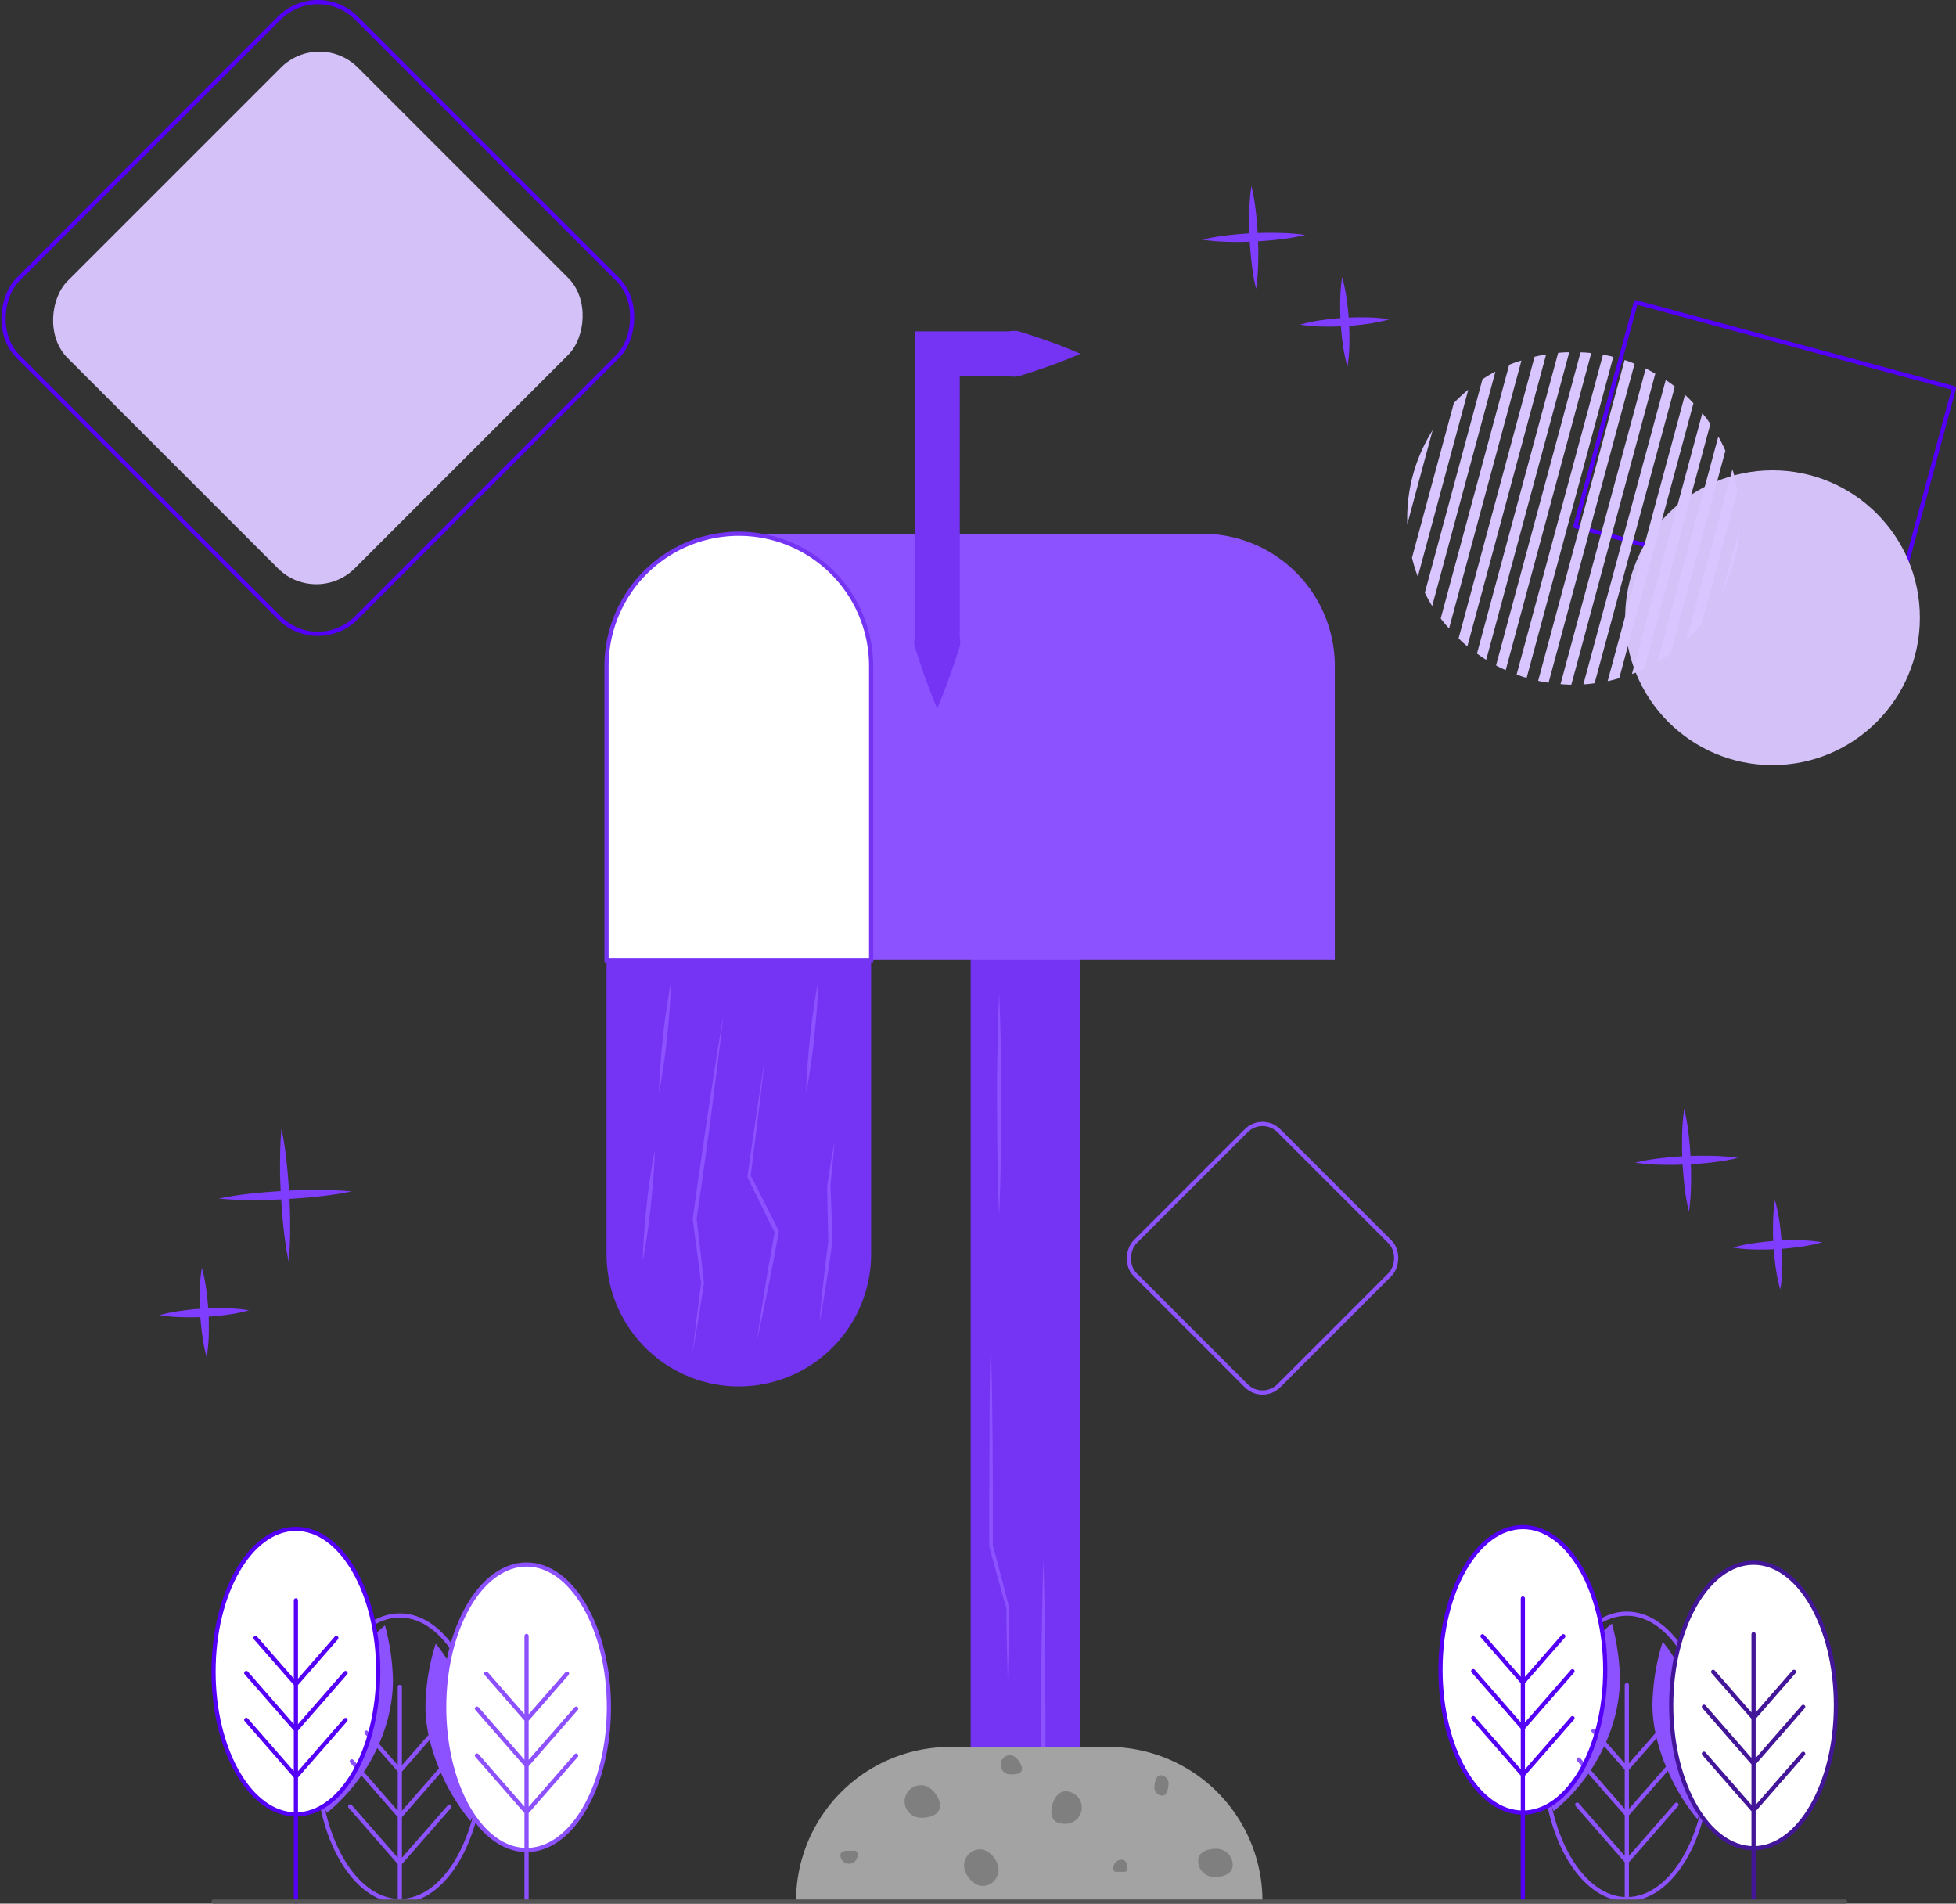 <svg xmlns="http://www.w3.org/2000/svg" viewBox="0 0 467.35 454.74" id="nomessages"><rect x="0" y="0" width="467.35" height="454.74" fill="#333333" stroke="none"/><g data-name="Layer 2" fill="#000000" class="color000000 svgShape"><g data-name="Layer 1" fill="#000000" class="color000000 svgShape"><path fill="none" stroke="#5400f8" stroke-linecap="round" stroke-linejoin="round" d="M382.26 81.52h78.73v55.44h-78.73z" transform="rotate(-164.89 421.63 109.23)" class="colorStroke008ef8 svgStroke"></path><circle cx="423.51" cy="147.56" r="35.21" fill="#d3c1f7" class="colorc1e3f7 svgShape"></circle><path fill="#7534f4" d="M231.92 211.64h26.22v242.7h-26.22z" class="colorf46534 svgShape"></path><path fill="#8d52ff" d="M318.93 229.34h-174v-70.22a31.62 31.62 0 0 1 31.62-31.62h110.77a31.62 31.62 0 0 1 31.61 31.62v70.22Z" class="colorffcd52 svgShape"></path><path fill="#ffffff" stroke="#7534f4" stroke-miterlimit="10" d="M208.14 229.34h-63.22v-70.22a31.62 31.62 0 0 1 31.61-31.62 31.62 31.62 0 0 1 31.61 31.62Z" class="colorffffff svgShape colorStrokef46534 svgStroke"></path><rect width="48.59" height="48.59" x="277.36" y="276.26" fill="none" stroke="#8d52ff" stroke-linecap="round" stroke-linejoin="round" rx="5.52" transform="rotate(45 301.654 300.56)" class="colorStrokeffcd52 svgStroke"></rect><rect width="97.06" height="98.1" x="27.42" y="26.9" fill="#d3c1f7" rx="13" transform="rotate(45 75.95 75.95)" class="colorc1e3f7 svgShape"></rect><rect width="114.32" height="114.32" x="18.79" y="18.79" fill="none" stroke="#5400f8" stroke-linecap="round" stroke-linejoin="round" rx="13" transform="rotate(45 75.95 75.95)" class="colorStroke008ef8 svgStroke"></rect><path fill="#7f3dff" d="M67.26 269.6a79 79 0 0 1 1.2 7.88c.31 2.64.49 5.28.65 7.92s.23 5.29.21 7.94a79.15 79.15 0 0 1-.35 8 79.63 79.63 0 0 1-1.21-7.89c-.3-2.64-.48-5.28-.64-7.92s-.23-5.29-.21-7.94.09-5.33.35-7.99Z" class="color0850ec svgShape"></path><path fill="#7f3dff" d="M84 284.6a76.15 76.15 0 0 1-7.88 1.2c-2.64.31-5.28.49-7.92.65s-5.29.23-7.94.21a79.15 79.15 0 0 1-8-.35 79.63 79.63 0 0 1 7.89-1.21c2.64-.3 5.28-.48 7.92-.64s5.29-.22 7.94-.21 5.3.08 7.99.35ZM48.23 302.85a37.7 37.7 0 0 1 1.07 5.3c.24 1.77.41 3.54.51 5.32s.11 3.57.07 5.35a36.63 36.63 0 0 1-.5 5.39 36.56 36.56 0 0 1-1.06-5.3 63.622 63.622 0 0 1-.57-10.68 37.73 37.73 0 0 1 .48-5.38Z" class="color0850ec svgShape"></path><path fill="#7f3dff" d="M59.49 313a38 38 0 0 1-5.3 1.07c-1.77.24-3.55.41-5.33.51s-3.56.11-5.35.06a36.35 36.35 0 0 1-5.38-.49 36.56 36.56 0 0 1 5.3-1.06c1.77-.25 3.55-.42 5.33-.51s3.56-.12 5.35-.07a36.47 36.47 0 0 1 5.38.49ZM311.84 56.13a47.47 47.47 0 0 1-6.1 1.06c-2 .24-4.09.41-6.13.51s-4.1.11-6.16.06a49.49 49.49 0 0 1-6.17-.5 47.47 47.47 0 0 1 6.1-1.06c2-.24 4.09-.41 6.13-.5s4.1-.11 6.16-.06a47.63 47.63 0 0 1 6.17.49Z" class="color0850ec svgShape"></path><path fill="#7f3dff" d="M300.12 69a47.62 47.62 0 0 1-1.06-6.11q-.36-3.06-.5-6.13c-.1-2.05-.11-4.1-.06-6.15a48 48 0 0 1 .5-6.18 47.93 47.93 0 0 1 1.06 6.11q.36 3.06.5 6.13t.06 6.15a49.65 49.65 0 0 1-.5 6.18ZM320.68 66.23a36.54 36.54 0 0 1 1.09 5.29c.25 1.77.44 3.55.54 5.33s.14 3.56.1 5.35a36.29 36.29 0 0 1-.46 5.38 37.67 37.67 0 0 1-1.1-5.29c-.25-1.77-.43-3.54-.53-5.32s-.14-3.57-.1-5.35a36.54 36.54 0 0 1 .46-5.39Z" class="color0850ec svgShape"></path><path fill="#7f3dff" d="M332 76.27a36.54 36.54 0 0 1-5.29 1.09c-1.77.26-3.55.44-5.33.54s-3.56.14-5.35.1a36.41 36.41 0 0 1-5.38-.46 36.27 36.27 0 0 1 5.29-1.09c1.77-.25 3.55-.44 5.32-.54s3.57-.14 5.36-.1a36.41 36.41 0 0 1 5.38.46ZM415.26 276.6a47.93 47.93 0 0 1-6.11 1.06q-3.06.36-6.13.5t-6.15.07a49.8 49.8 0 0 1-6.18-.5 47.93 47.93 0 0 1 6.11-1.06q3.06-.36 6.13-.5c2.05-.1 4.1-.11 6.15-.06a47.79 47.79 0 0 1 6.18.49Z" class="color0850ec svgShape"></path><path fill="#7f3dff" d="M403.54 289.45a47.93 47.93 0 0 1-1.06-6.11q-.36-3.06-.5-6.13t-.06-6.15a47.79 47.79 0 0 1 .49-6.18 47.93 47.93 0 0 1 1.06 6.11c.24 2 .42 4.08.5 6.13s.12 4.1.06 6.15a47.79 47.79 0 0 1-.49 6.18ZM424.09 286.7a37.67 37.67 0 0 1 1.1 5.29c.25 1.77.43 3.55.54 5.33s.14 3.56.1 5.35a36.41 36.41 0 0 1-.46 5.38 36.3 36.3 0 0 1-1.1-5.29c-.25-1.77-.44-3.55-.54-5.33s-.13-3.56-.09-5.35a37.79 37.79 0 0 1 .45-5.38Z" class="color0850ec svgShape"></path><path fill="#7f3dff" d="M435.41 296.74a36.67 36.67 0 0 1-5.3 1.09c-1.77.25-3.54.44-5.32.54s-3.56.14-5.35.1a36.29 36.29 0 0 1-5.38-.46 36.27 36.27 0 0 1 5.29-1.09c1.77-.26 3.54-.44 5.32-.54s3.56-.14 5.35-.1a36.54 36.54 0 0 1 5.39.46Z" class="color0850ec svgShape"></path><path fill="#7534f4" d="M144.92 229.34h63.22v70.22a31.62 31.62 0 0 1-31.61 31.62 31.62 31.62 0 0 1-31.61-31.62Z" class="colorf46534 svgShape"></path><path fill="#8d52ff" d="M199.4 272.81c-.28 3.51-.65 7-1 10.51v-.06c.13 2.22.2 4.43.29 6.65l.19 6.64a.19.19 0 0 1 0 .08c-.44 3.21-.9 6.41-1.42 9.6s-1 6.39-1.65 9.57c.25-3.23.58-6.45.94-9.67s.74-6.42 1.16-9.63v.08l-.17-6.65c0-2.21-.09-4.43-.08-6.65v-.06c.5-3.47 1.07-6.95 1.74-10.41ZM182.68 253.35c-1 9.23-2.18 18.45-3.34 27.67v-.21c1.17 2.18 2.27 4.41 3.4 6.62s2.26 4.42 3.34 6.66a.42.42 0 0 1 0 .29c-.83 4.31-1.6 8.64-2.49 12.94s-1.76 8.6-2.73 12.89q.93-6.53 2-13c.68-4.34 1.5-8.66 2.24-13l.05.3c-1.14-2.21-2.21-4.45-3.31-6.68s-2.2-4.44-3.24-6.7a.39.39 0 0 1 0-.21c1.31-9.2 2.64-18.39 4.08-27.57ZM236.74 320.22c.24 8.18.34 16.36.42 24.54l.06 12.27v12.27-.12l2 7.43 1.91 7.44a.22.22 0 0 1 0 .08l-.13 8.56-.21 8.56-.21-8.56-.13-8.56v.09l-2.08-7.4-2-7.41a.5.5 0 0 1 0-.12c0-4.09-.05-8.18 0-12.27l.06-12.27c-.03-8.17.06-16.35.31-24.53ZM172.84 242.6c-.91 8.14-2 16.25-3 24.36l-1.67 12.16c-.54 4.06-1.15 8.1-1.73 12.15v-.12l.9 7.63.86 7.63v.08l-1.34 8.51-1.41 8.45 1-8.51 1.07-8.49v.09l-1-7.62-1-7.62a.48.48 0 0 1 0-.12c.56-4.05 1.09-8.11 1.7-12.15l1.78-12.19c1.21-8.08 2.45-16.17 3.84-24.24ZM238.73 237.46c.21 4.38.31 8.75.39 13.13s.07 8.75.11 13.13 0 8.75-.11 13.12l-.14 6.57c-.08 2.18-.13 4.37-.25 6.56-.11-2.19-.16-4.38-.24-6.56l-.14-6.57c-.08-4.37-.08-8.75-.12-13.12s0-8.75.12-13.13.18-8.75.38-13.13ZM156.42 274.84c0 2.21-.17 4.41-.33 6.61s-.37 4.39-.59 6.58-.5 4.38-.82 6.56l-.5 3.27c-.2 1.09-.36 2.18-.59 3.26 0-1.11.07-2.21.11-3.31l.21-3.3c.15-2.2.37-4.39.6-6.58s.49-4.38.82-6.56.67-4.37 1.09-6.53ZM195.46 234.67c0 2.21-.17 4.41-.32 6.61s-.37 4.39-.6 6.58-.49 4.38-.82 6.56l-.49 3.27c-.2 1.08-.37 2.17-.6 3.25 0-1.1.07-2.2.11-3.31l.22-3.3c.14-2.2.37-4.39.59-6.58s.5-4.38.82-6.56.63-4.36 1.09-6.52ZM160.31 234.67c0 2.21-.17 4.41-.33 6.61s-.37 4.39-.59 6.58-.5 4.38-.83 6.56l-.49 3.27c-.2 1.08-.37 2.17-.6 3.25 0-1.1.08-2.2.11-3.31l.22-3.3c.15-2.2.37-4.39.59-6.58s.5-4.38.83-6.56.65-4.36 1.09-6.52ZM249.29 372.73c.21 6 .3 12.08.38 18.12s.08 12.08.12 18.12 0 12.08-.11 18.12l-.14 9.06c-.09 3-.13 6-.25 9.06-.11-3-.16-6-.24-9.06l-.14-9.06c-.08-6-.08-12.08-.12-18.12s0-12.08.12-18.12.18-12.08.38-18.12Z" class="colorffcd52 svgShape"></path><path fill="#7534f4" d="M249.58 81.16c-1.43-.49-2.86-1-4.28-1.42-.72-.22-1.43-.48-2.14-.66a7.67 7.67 0 0 0-2.14.07h-22.48v71.56a15.68 15.68 0 0 1-.12 2.65 3.22 3.22 0 0 0 .22 1.32l.43 1.33.86 2.65c1.19 3.53 2.47 7.06 4 10.59 1.5-3.53 2.78-7.06 4-10.59l.86-2.65.43-1.33a3.22 3.22 0 0 0 .22-1.32 15.68 15.68 0 0 1-.12-2.65V89.86H241a7.67 7.67 0 0 0 2.14.07c.71-.19 1.42-.44 2.14-.66 1.42-.44 2.85-.94 4.28-1.42 2.85-1 5.7-2.09 8.56-3.35a114.08 114.08 0 0 0-8.54-3.34Z" class="colorf46534 svgShape"></path><path fill="#d9c5ff" d="m350.82 93.08-12.06 44.69a37.51 37.51 0 0 1-1.39-4.55l10-36.94a34.1 34.1 0 0 1 3.45-3.2ZM342.31 102.75l-6.06 22.45a39.39 39.39 0 0 1 6.06-22.45ZM357.3 88.77l-15.11 56a35.32 35.32 0 0 1-1.75-3.18l13.77-51a28.23 28.23 0 0 1 3.09-1.82ZM363.52 86.12l-17.29 64a27 27 0 0 1-2-2.38l16.36-60.6a24.59 24.59 0 0 1 2.93-1.02ZM369.42 84.66 350.6 154.4a26.68 26.68 0 0 1-2.1-1.9l18.16-67.28a3.69 3.69 0 0 1 .39-.1c.78-.18 1.58-.33 2.37-.46ZM374.94 84.14l-19.84 73.48c-.76-.46-1.49-1-2.21-1.48l19.4-71.85a23.54 23.54 0 0 1 2.65-.15ZM380.2 84.34l-20.44 75.74c-.8-.35-1.56-.71-2.31-1.12l20.19-74.79a21.58 21.58 0 0 1 2.56.17ZM385.46 85.26l-20.7 76.67a21.66 21.66 0 0 1-2.39-.81L383 84.73c.82.14 1.66.27 2.46.53ZM390.55 86.9 370 163.1c-.83-.12-1.65-.26-2.49-.46L388.17 86a21 21 0 0 1 2.38.9ZM395.5 89.25l-20.06 74.31c-.86 0-1.74-.06-2.58-.13L393.22 88c.78.42 1.53.81 2.28 1.25ZM400.17 92.34 381 163.21a22.12 22.12 0 0 1-2.68.27L398 90.78a23.57 23.57 0 0 1 2.17 1.56ZM404.62 96.33 386.89 162c-.68.21-1.36.39-2 .55a7 7 0 0 1-.77.16l18.47-68.4a28 28 0 0 1 2.03 2.02ZM408.66 101.28l-15.8 58.5a26.13 26.13 0 0 1-2.94 1.24l16.82-62.32a23.33 23.33 0 0 1 1.92 2.58ZM412.25 107.68l-13.06 48.38a29 29 0 0 1-3.16 2.05l14.53-53.84a32.75 32.75 0 0 1 1.69 3.41ZM415.15 117.25l-8.62 31.92a31.7 31.7 0 0 1-3.65 3.87l11.05-40.95c.28.91.54 1.87.75 2.82.18.78.32 1.57.47 2.34ZM411.41 141.7l4.22-15.61a39.14 39.14 0 0 1-4.22 15.61Z" class="colorffedc5 svgShape"></path><ellipse cx="388.7" cy="419.57" fill="none" stroke="#8d52ff" stroke-miterlimit="10" rx="19.68" ry="34.1" class="colorStrokeffcd52 svgStroke"></ellipse><path fill="#8d52ff" d="M405.58 434.57c2.8-6.47.69-10.43.69-15 0-9.63-3.23-20.53-9-27.37a52.77 52.77 0 0 0-2.45 15.13c.03 9.67 5.02 20.4 10.76 27.24Z" class="colorffcd52 svgShape"></path><ellipse cx="418.98" cy="407.4" fill="#ffffff" rx="19.68" ry="34.1" class="colorffffff svgShape"></ellipse><path fill="#8d52ff" d="M370.66 420.64c0 3.81-1.54 6.85.56 12 9-7.22 15.84-19.32 15.84-31.79a55.56 55.56 0 0 0-1.91-13c-9.04 7.15-14.49 20.32-14.49 32.79Z" class="colorffcd52 svgShape"></path><ellipse cx="363.86" cy="398.89" fill="#ffffff" rx="19.68" ry="34.1" class="colorffffff svgShape"></ellipse><path fill="none" stroke="#8d52ff" stroke-linecap="round" stroke-linejoin="round" d="M388.7 453.67v-51.14M388.7 422.56l-7.97-9.11M388.7 433.44l-11.49-13.13M388.7 444.65l-11.86-13.56M388.7 422.58l9.66-11.05M388.7 433.46l11.86-13.56M388.7 444.67l11.86-13.56" class="colorStrokeffcd52 svgStroke"></path><ellipse cx="363.86" cy="398.89" fill="none" stroke="#5400f8" stroke-miterlimit="10" rx="19.68" ry="34.1" class="colorStroke008ef8 svgStroke"></ellipse><path fill="none" stroke="#5400f8" stroke-linecap="round" stroke-linejoin="round" d="M363.86 381.85v71.95M363.86 401.88l-9.64-11.03M363.86 412.76 352 399.2M363.86 423.97 352 410.41M363.86 401.9l9.67-11.05M363.86 412.78l11.86-13.56M363.86 423.99l11.86-13.56" class="colorStroke008ef8 svgStroke"></path><ellipse cx="418.98" cy="407.4" fill="none" stroke="#431699" stroke-linecap="round" stroke-linejoin="round" rx="19.68" ry="34.1" class="colorStroke439916 svgStroke"></ellipse><path fill="none" stroke="#431699" stroke-linecap="round" stroke-linejoin="round" d="M418.98 390.36V453.8M418.98 410.39l-9.65-11.03M418.98 421.27l-11.86-13.57M418.98 432.48l-11.86-13.56M418.98 410.41l9.66-11.05M418.98 421.29l11.86-13.56M418.98 432.5l11.86-13.56" class="colorStroke439916 svgStroke"></path><ellipse cx="95.53" cy="420" fill="none" stroke="#8d52ff" stroke-miterlimit="10" rx="19.68" ry="34.1" class="colorStrokeffcd52 svgStroke"></ellipse><path fill="#8d52ff" d="M112.41 435c2.81-6.46.69-10.42.69-15 0-9.63-3.22-20.53-9-27.37a52.48 52.48 0 0 0-2.45 15.13c.04 9.63 5.02 20.4 10.76 27.24Z" class="colorffcd52 svgShape"></path><ellipse cx="125.81" cy="407.83" fill="#ffffff" rx="19.68" ry="34.1" class="colorffffff svgShape"></ellipse><path fill="#8d52ff" d="M77.5 421.07c0 3.81-1.55 6.85.56 12 9-7.21 15.83-19.32 15.83-31.79a55.47 55.47 0 0 0-1.9-13C83 395.43 77.5 408.6 77.5 421.07Z" class="colorffcd52 svgShape"></path><ellipse cx="70.7" cy="399.32" fill="#ffffff" rx="19.68" ry="34.1" class="colorffffff svgShape"></ellipse><path fill="none" stroke="#8d52ff" stroke-linecap="round" stroke-linejoin="round" d="M95.53 454.1v-51.13M95.53 422.99l-7.97-9.11M95.53 433.87l-11.48-13.13M95.53 445.09l-11.86-13.57M95.53 423.02l9.67-11.06M95.53 433.89l11.86-13.56M95.53 445.11l11.86-13.56" class="colorStrokeffcd52 svgStroke"></path><ellipse cx="70.7" cy="399.32" fill="none" stroke="#5400f8" stroke-miterlimit="10" rx="19.68" ry="34.1" class="colorStroke008ef8 svgStroke"></ellipse><path fill="none" stroke="#5400f8" stroke-linecap="round" stroke-linejoin="round" d="M70.7 382.29v71.95M70.7 402.31l-9.65-11.03M70.7 413.19l-11.86-13.56M70.7 424.4l-11.86-13.56M70.7 402.34l9.66-11.06M70.7 413.21l11.86-13.56M70.7 424.43l11.86-13.56" class="colorStroke008ef8 svgStroke"></path><ellipse cx="125.81" cy="407.83" fill="none" stroke="#8c50ff" stroke-linecap="round" stroke-linejoin="round" rx="19.68" ry="34.1" class="colorStrokeff5061 svgStroke"></ellipse><path fill="none" stroke="#8c50ff" stroke-linecap="round" stroke-linejoin="round" d="M125.81 390.79v63.45M125.81 410.82l-9.64-11.03M125.81 421.7l-11.86-13.56M125.81 432.91l-11.86-13.56M125.81 410.84l9.67-11.05M125.81 421.72l11.86-13.56M125.81 432.93l11.86-13.56" class="colorStrokeff5061 svgStroke"></path><path fill="#a3a3a3" d="M227 417.31h37.82a36.82 36.82 0 0 1 36.82 36.82H190.2a36.82 36.82 0 0 1 36.8-36.82Z" class="colora3a3a3 svgShape"></path><path fill="#7f7f7f" d="M204.91 443.16a2 2 0 1 1-4.1 0c0-1.13 1.41-1.06 2.55-1.06s1.55-.1 1.55 1.06ZM224.59 431.33c0 2.14-2.23 2.88-4.37 2.88a3.88 3.88 0 1 1 0-7.75c2.14 0 4.37 2.73 4.37 4.87ZM258.47 431.79a3.88 3.88 0 0 1-3.88 3.88c-2.14 0-3.38-.75-3.38-2.89s1.24-4.87 3.38-4.87a3.88 3.88 0 0 1 3.88 3.88ZM294.53 445.5c0 2.15-2.23 2.89-4.37 2.89a3.88 3.88 0 0 1-3.88-3.88c0-2.14 2.23-2.88 4.37-2.88a3.87 3.87 0 0 1 3.88 3.87ZM238.59 446.63a3.88 3.88 0 0 1-3.87 3.88c-2.14 0-4.38-2.73-4.38-4.87a3.88 3.88 0 0 1 3.88-3.88c2.14 0 4.37 2.73 4.37 4.87ZM269.4 446.28c0 1.07-.87.86-1.94.86s-1.44.13-1.44-.94a1.94 1.94 0 0 1 1.94-1.94c1.04 0 1.44.95 1.44 2.02ZM279.2 426c0 1.07-.37 2.94-1.44 2.94a1.94 1.94 0 0 1-1.94-1.94c0-1.07.37-2.93 1.45-2.93a1.92 1.92 0 0 1 1.93 1.93ZM244.18 422.55c0 1.28-1.53 1.31-2.8 1.31a2.3 2.3 0 1 1 0-4.6c1.27 0 2.8 2.02 2.8 3.29Z" class="color7f7f7f svgShape"></path><path fill="none" stroke="#545454" stroke-linecap="round" stroke-linejoin="round" d="M51.02 454.24h389.82" class="colorStroke545454 svgStroke"></path></g></g></svg>